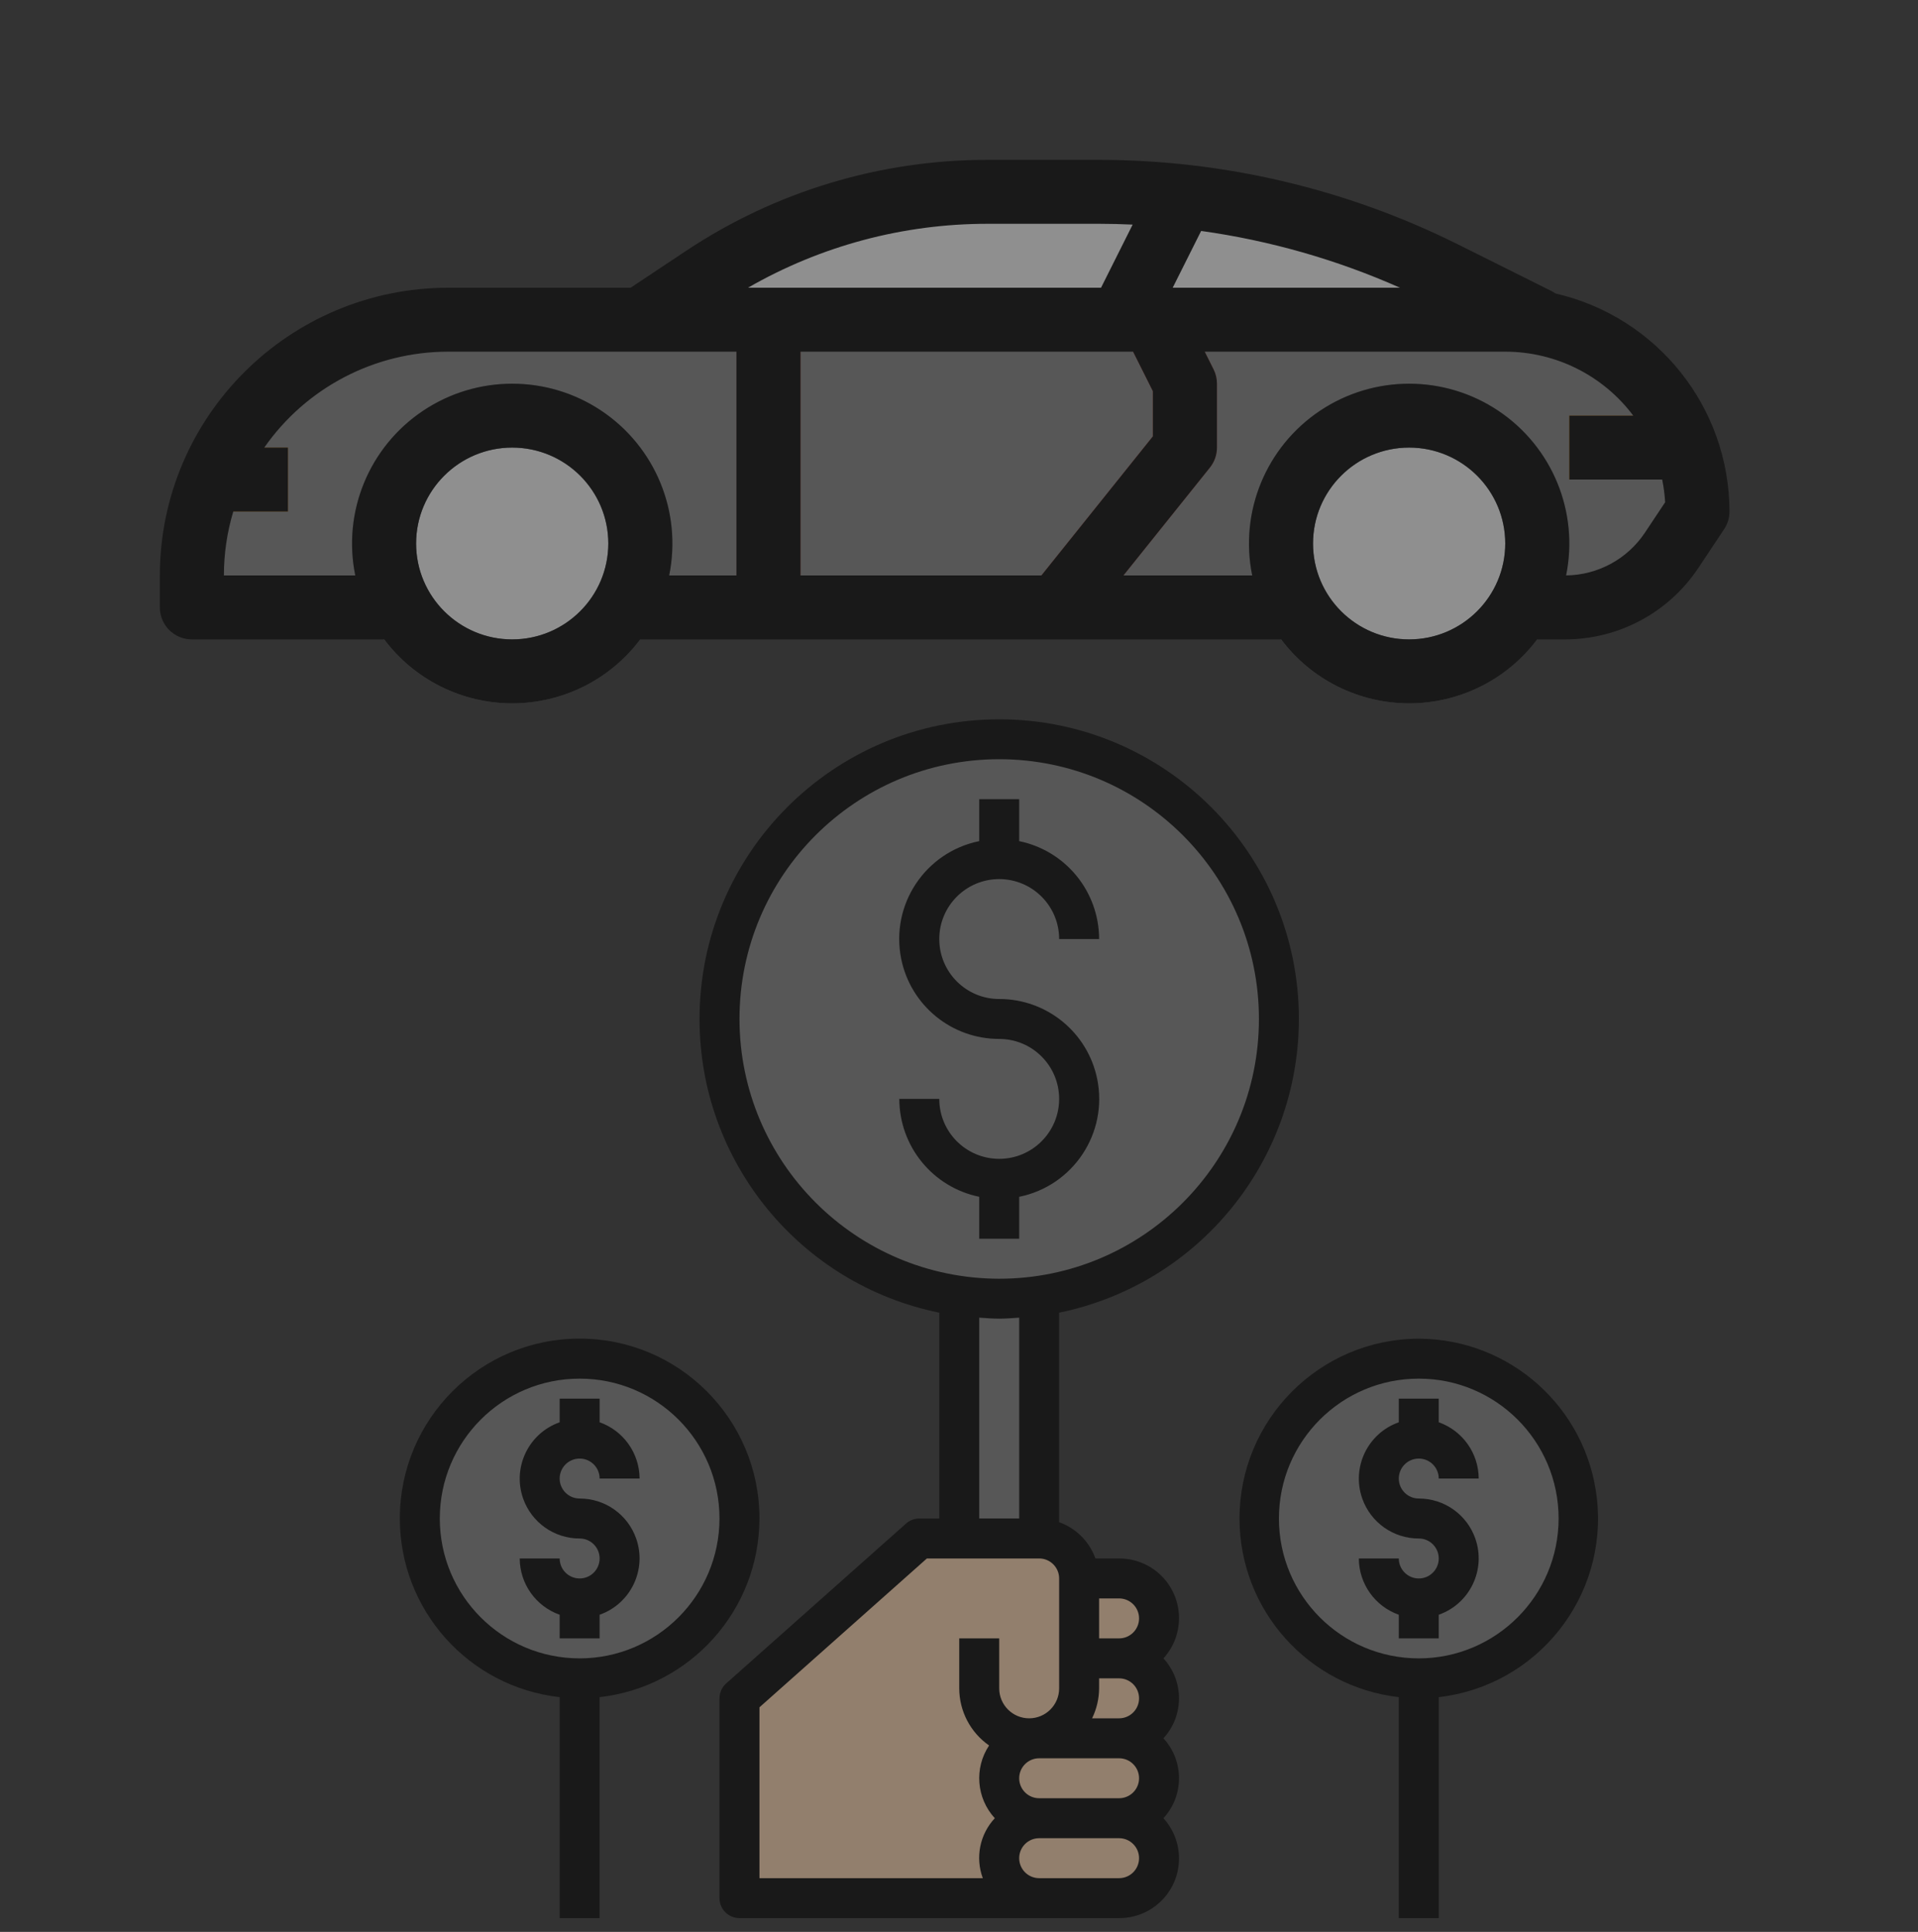 <svg xmlns="http://www.w3.org/2000/svg" width="140" height="141" viewBox="0 0 140 141">
    <rect x="0" y="0" width="140" height="141" fill="#333333" stroke="none"/>
    <g fill="none" opacity=".5">
        <g>
            <g transform="translate(-18) translate(29.667 11.667) translate(2.338 2.333)">
                <path fill="#7B7B7B" d="M100.214 30.333H0V28C0 17.69 8.375 9.333 18.706 9.333h77.16c7.749 0 14.03 6.268 14.03 14l-1.9 2.844c-1.735 2.597-4.655 4.156-7.782 4.156z"/>
                <ellipse cx="23.382" cy="25.667" fill="#EBEBEB" rx="9.353" ry="9.333"/>
                <path fill="#62666A" d="M23.382 37.333c-6.457 0-11.691-5.223-11.691-11.666C11.691 19.223 16.925 14 23.382 14c6.457 0 11.691 5.223 11.691 11.667-.008 6.44-5.237 11.659-11.691 11.666zm0-18.666c-3.874 0-7.015 3.134-7.015 7s3.141 7 7.015 7c3.874 0 7.015-3.134 7.015-7-.005-3.865-3.143-6.996-7.015-7z"/>
                <ellipse cx="88.852" cy="25.667" fill="#EBEBEB" rx="9.353" ry="9.333"/>
                <path fill="#62666A" d="M88.852 37.333c-6.457 0-11.691-5.223-11.691-11.666C77.16 19.223 82.395 14 88.85 14c6.458 0 11.692 5.223 11.692 11.667-.008 6.44-5.238 11.659-11.691 11.666zm0-18.666c-3.874 0-7.015 3.134-7.015 7s3.14 7 7.015 7c3.874 0 7.014-3.134 7.014-7-.004-3.865-3.142-6.996-7.014-7z"/>
                <path fill="#EBEBEB" d="M98.205 9.333h-65.47l4.604-3.062C43.485 2.182 50.705 0 58.091 0h8.16c8.712 0 17.304 2.024 25.097 5.912l6.857 3.421z"/>
                <path fill="#DBDBDB" d="M65.194 9.333h5.228L74.764.671C73.123.42 71.472.227 69.811.12l-4.617 9.212z"/>
                <path fill="#C94536" d="M39.749 9.333L44.426 9.333 44.426 30.333 39.749 30.333zM60.137 30.333h5.99l8.183-10.208c.332-.414.513-.928.513-1.458V14c0-.362-.085-.72-.247-1.044L72.76 9.333h-5.23l2.615 5.219v3.295L60.137 30.333z"/>
                <path fill="#FF9201" d="M.614 23.333h6.4v-4.666H2.524c-.847 1.461-1.489 3.031-1.91 4.666zM108.003 16.333h-7.46V21h9.142c-.275-1.644-.845-3.224-1.682-4.667z"/>
            </g>
            <path fill="#000" d="M101.878 9.753c-.092-.064-.189-.122-.29-.173l-6.856-3.422C86.612 2.118 77.663.011 68.59 0h-8.16c-7.85-.008-15.523 2.311-22.05 6.662l-4.015 2.671H21.044C9.427 9.346.013 18.741 0 30.333v2.334C0 33.955 1.047 35 2.338 35h14.036c2.205 2.938 5.668 4.667 9.346 4.667s7.141-1.73 9.347-4.667h46.777c2.205 2.938 5.668 4.667 9.346 4.667s7.141-1.73 9.346-4.667h2.017c3.912.005 7.567-1.945 9.734-5.196l1.894-2.847c.255-.382.391-.831.391-1.29-.01-7.604-5.27-14.198-12.694-15.914zM76.006 5.188c5.01.699 9.895 2.094 14.516 4.145H73.93l2.077-4.145zM25.72 35c-3.874 0-7.014-3.134-7.014-7s3.14-7 7.014-7 7.015 3.134 7.015 7c-.005 3.864-3.143 6.996-7.015 7zm16.368-4.667h-4.91c.946-4.636-1.008-9.384-4.946-12.019-3.939-2.635-9.082-2.635-13.02 0-3.939 2.635-5.893 7.383-4.946 12.02h-9.59c0-1.581.23-3.153.685-4.667h3.992V21h-1.73c3.057-4.384 8.07-6.998 13.42-7h21.045v16.333zM60.429 4.667h8.16c.807 0 1.614.022 2.42.058l-2.308 4.608H42.93c5.32-3.063 11.356-4.672 17.498-4.666zM46.764 30.333V14H71.04l1.445 2.884v3.296l-8.138 10.153H46.764zM91.19 35c-3.874 0-7.015-3.134-7.015-7s3.14-7 7.015-7c3.874 0 7.015 3.134 7.015 7-.005 3.864-3.143 6.996-7.015 7zm18.686-10.008l-1.482 2.227c-1.282 1.921-3.434 3.086-5.747 3.111.945-4.636-1.009-9.383-4.948-12.017-3.938-2.634-9.081-2.633-13.02.002-3.937 2.635-5.89 7.382-4.944 12.018h-9.4l6.313-7.875c.332-.414.513-.928.513-1.458v-4.667c0-.362-.085-.72-.247-1.043L76.268 14h21.937c3.677 0 7.139 1.73 9.343 4.667h-4.667v4.666h6.779c.112.547.184 1.102.216 1.659z" transform="translate(-18) translate(29.667 11.667)"/>
        </g>
        <g transform="translate(-18) translate(47.167 52.5)">
            <path fill="#7B7B7B" d="M40.851 40.829L46.685 40.829 46.685 59.787 40.851 59.787z"/>
            <g fill="#7B7B7B" transform="translate(1.458 1.276)">
                <circle cx="42.31" cy="20.595" r="20.417"/>
                <circle cx="11.685" cy="57.053" r="11.667"/>
            </g>
            <path fill="#F2CBA7" d="M46.685 59.787h-8.75L24.81 71.454v14.583H49.6V62.704c0-1.611-1.306-2.917-2.916-2.917z"/>
            <circle cx="74.393" cy="58.329" r="11.667" fill="#7B7B7B"/>
            <g fill="#F2CBA7">
                <path d="M8.768 8.928H14.6c1.611 0 2.917 1.305 2.917 2.916s-1.306 2.917-2.917 2.917H8.768c-1.611 0-2.917-1.306-2.917-2.917 0-1.61 1.306-2.916 2.917-2.916z" transform="translate(37.917 59.61)"/>
                <path d="M8.768 14.761H14.6c1.611 0 2.917 1.306 2.917 2.917 0 1.61-1.306 2.916-2.917 2.916H8.768c-1.611 0-2.917-1.305-2.917-2.916s1.306-2.917 2.917-2.917zM8.768 20.594H14.6c1.611 0 2.917 1.306 2.917 2.917 0 1.611-1.306 2.917-2.917 2.917H8.768c-1.611 0-2.917-1.306-2.917-2.917 0-1.61 1.306-2.917 2.917-2.917zM8.768 3.094H14.6c1.611 0 2.917 1.306 2.917 2.917 0 1.611-1.306 2.917-2.917 2.917H8.768c-1.611 0-2.917-1.306-2.917-2.917 0-1.61 1.306-2.917 2.917-2.917z" transform="translate(37.917 59.61)"/>
                <path d="M4.393 7.47v3.645c0 2.014 1.632 3.646 3.646 3.646 2.013 0 3.646-1.632 3.646-3.646v-8.02c0-1.612-1.306-2.917-2.917-2.917H.018l4.375 7.291z" transform="translate(37.917 59.61)"/>
            </g>
            <path fill="#000" d="M65.643 21.87C65.64 9.79 55.845-.002 43.763 0c-12.08.003-21.873 9.798-21.87 21.88.002 10.393 7.317 19.35 17.5 21.428v15.02h-1.458c-.358.001-.702.132-.969.37L23.841 70.364c-.311.277-.49.673-.49 1.09v14.583c0 .805.653 1.458 1.459 1.458h27.708c2.406.011 4.364-1.93 4.375-4.336.005-1.093-.401-2.148-1.138-2.955 1.517-1.649 1.517-4.185 0-5.834 1.517-1.648 1.517-4.184 0-5.833 1.622-1.777 1.495-4.532-.282-6.154-.808-.736-1.862-1.142-2.955-1.138H50.79c-.44-1.235-1.413-2.207-2.648-2.648v-15.29c10.179-2.091 17.488-11.045 17.5-21.436zm-40.833 0c0-10.47 8.487-18.958 18.958-18.958 10.47 0 18.958 8.488 18.958 18.959 0 10.47-8.488 18.958-18.958 18.958-10.465-.012-18.946-8.493-18.958-18.958zm1.458 50.239l12.22-10.863h8.197c.805 0 1.458.653 1.458 1.458v8.02c0 1.209-.98 2.188-2.188 2.188-1.208 0-2.187-.98-2.187-2.187v-3.646H40.85v3.646c.003 1.662.816 3.218 2.179 4.17-1.099 1.654-.926 3.846.417 5.309-1.097 1.175-1.436 2.869-.875 4.375H26.268v-12.47zm27.708-.655c0 .805-.653 1.458-1.458 1.458h-1.97c.332-.681.507-1.43.512-2.187v-.73h1.458c.805 0 1.458.653 1.458 1.459zm0 5.833c0 .805-.653 1.458-1.458 1.458h-5.833c-.806 0-1.459-.653-1.459-1.458 0-.805.653-1.458 1.459-1.458h5.833c.805 0 1.458.653 1.458 1.458zm-1.458 7.292h-5.833c-.806 0-1.459-.653-1.459-1.459 0-.805.653-1.458 1.459-1.458h5.833c.805 0 1.458.653 1.458 1.458 0 .806-.653 1.459-1.458 1.459zm1.458-18.959c0 .806-.653 1.459-1.458 1.459H51.06v-2.917h1.458c.805 0 1.458.653 1.458 1.458zm-8.75-7.291H42.31V43.67c.484.032.965.074 1.458.074s.974-.042 1.458-.074V58.33z"/>
            <path fill="#000" d="M45.226 37.912V34.85c3.947-.802 6.496-4.65 5.695-8.597-.69-3.401-3.683-5.844-7.153-5.84-2.416 0-4.375-1.96-4.375-4.376 0-2.416 1.959-4.375 4.375-4.375s4.375 1.959 4.375 4.375h2.917c-.005-3.464-2.441-6.448-5.834-7.146V5.83H42.31V8.89c-3.947.802-6.497 4.65-5.695 8.597.69 3.401 3.682 5.844 7.153 5.84 2.416 0 4.375 1.96 4.375 4.376 0 2.416-1.959 4.375-4.375 4.375s-4.375-1.959-4.375-4.375h-2.917c.005 3.463 2.44 6.448 5.834 7.146v3.062h2.916zM13.143 53.954c.805 0 1.458.653 1.458 1.458h2.917c-.008-1.847-1.175-3.49-2.917-4.107V49.58h-2.916v1.726c-2.274.801-3.468 3.294-2.667 5.567.616 1.75 2.27 2.919 4.125 2.915.805 0 1.458.653 1.458 1.458 0 .806-.653 1.459-1.458 1.459-.806 0-1.458-.653-1.458-1.459H8.768c.008 1.848 1.175 3.491 2.917 4.107v1.727H14.6v-1.727c2.274-.8 3.468-3.293 2.667-5.567-.616-1.75-2.27-2.918-4.125-2.915-.806 0-1.458-.653-1.458-1.458 0-.805.652-1.458 1.458-1.458zM74.393 53.954c.805 0 1.458.653 1.458 1.458h2.917c-.008-1.847-1.175-3.49-2.917-4.107V49.58h-2.916v1.726c-2.274.801-3.468 3.294-2.667 5.567.616 1.75 2.27 2.919 4.125 2.915.805 0 1.458.653 1.458 1.458 0 .806-.653 1.459-1.458 1.459-.805 0-1.458-.653-1.458-1.459h-2.917c.008 1.848 1.175 3.491 2.917 4.107v1.727h2.916v-1.727c2.274-.8 3.468-3.293 2.667-5.567-.616-1.75-2.27-2.918-4.125-2.915-.805 0-1.458-.653-1.458-1.458 0-.805.653-1.458 1.458-1.458z"/>
            <path fill="#000" d="M26.268 58.329c.002-7.249-5.872-13.127-13.12-13.13C5.898 45.196.02 51.071.018 58.319.015 65.006 5.04 70.625 11.685 71.368v16.127H14.6V71.368c6.638-.749 11.658-6.36 11.667-13.04zM13.143 68.537c-5.638 0-10.208-4.57-10.208-10.208S7.505 48.12 13.143 48.12 23.35 52.69 23.35 58.33c-.007 5.635-4.573 10.201-10.208 10.208zM74.393 45.204c-7.249.023-13.107 5.918-13.084 13.166.021 6.653 5.017 12.238 11.626 12.998v16.127h2.916V71.368c7.201-.829 12.368-7.338 11.54-14.54-.76-6.608-6.345-11.603-12.998-11.624zm0 23.333c-5.638 0-10.208-4.57-10.208-10.208s4.57-10.209 10.208-10.209S84.6 52.69 84.6 58.33c-.007 5.635-4.573 10.201-10.208 10.208z"/>
        </g>
    </g>
</svg>
